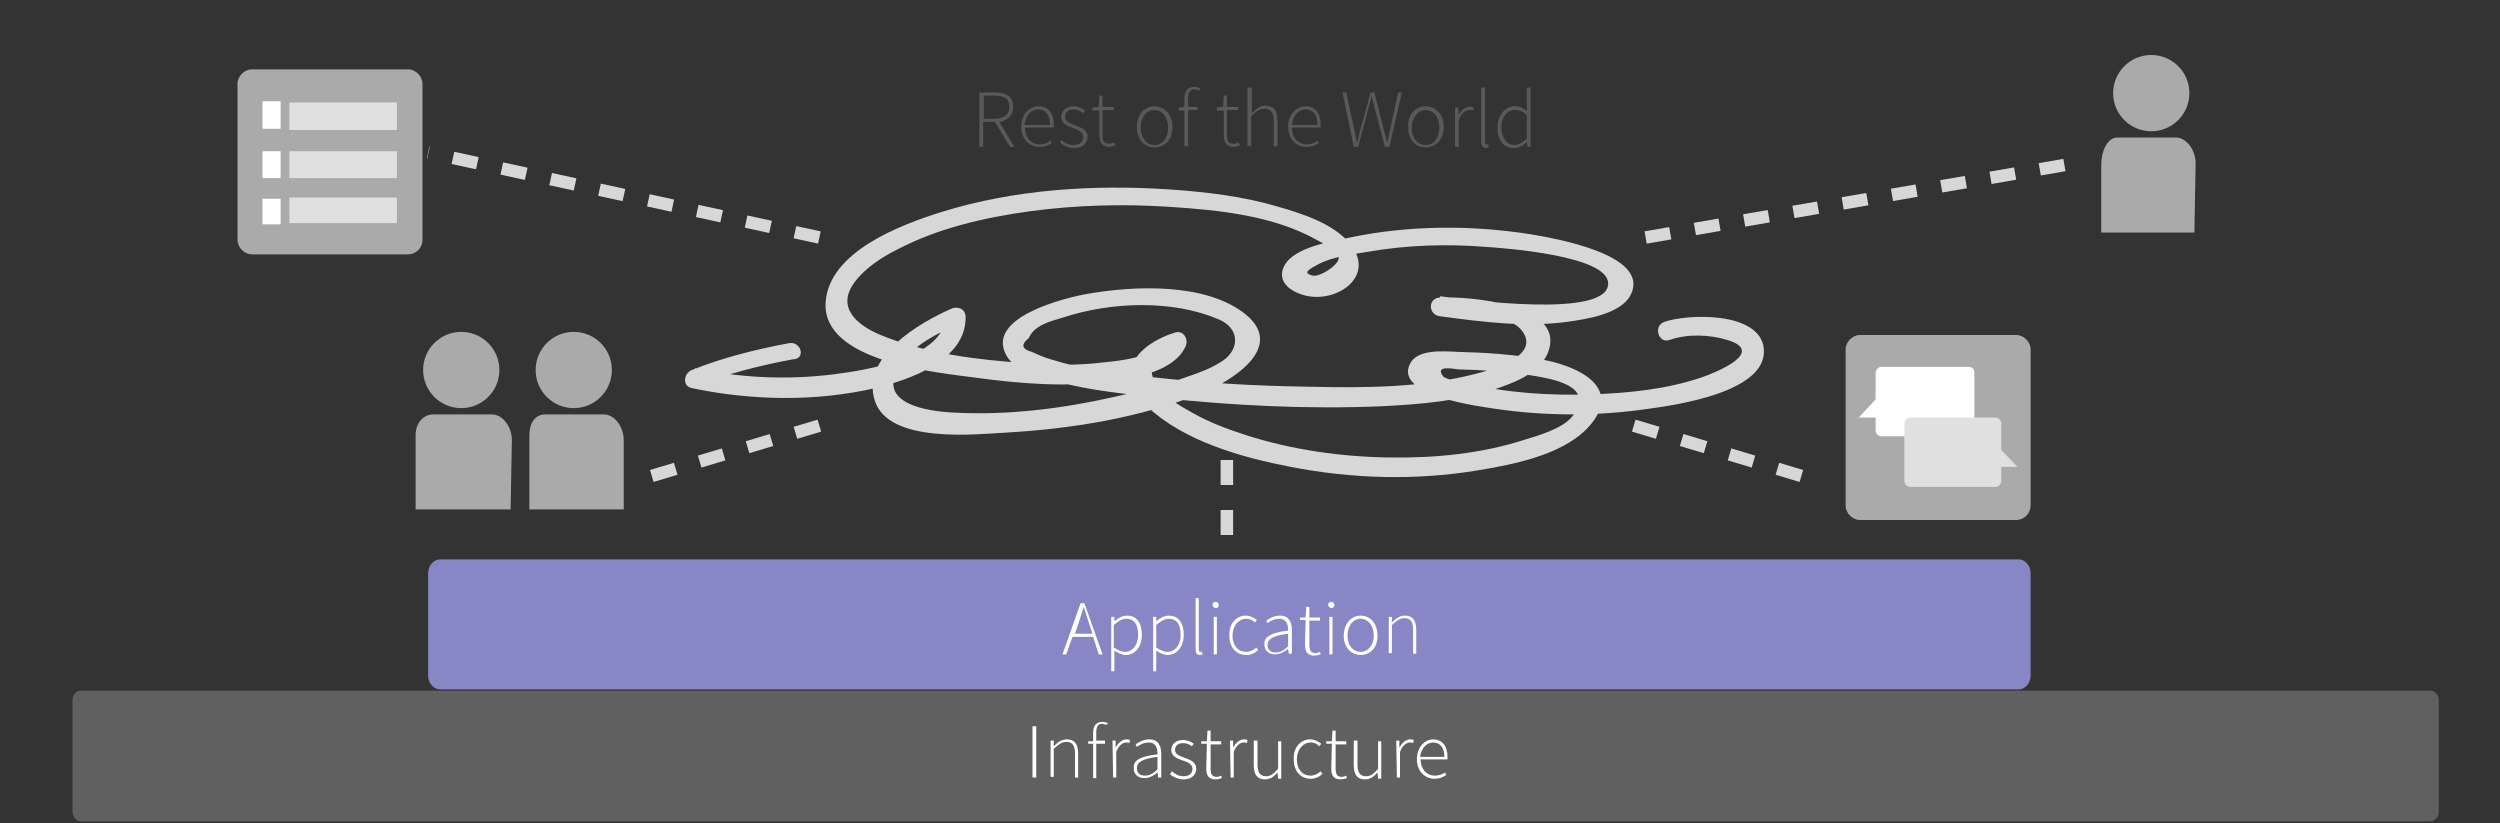 <?xml version="1.0" encoding="utf-8"?>
<!-- Generator: Adobe Illustrator 19.2.0, SVG Export Plug-In . SVG Version: 6.00 Build 0)  -->
<svg version="1.1" id="Layer_1" xmlns="http://www.w3.org/2000/svg" xmlns:xlink="http://www.w3.org/1999/xlink" x="0px" y="0px"
	 viewBox="0 0 400 131.7" style="enable-background:new 0 0 400 131.7;" xml:space="preserve">
<rect x="0" y="0" width="400" height="131.7" fill="#333333" stroke="none"/>
<style type="text/css">
	.st0{fill:#606060;}
	.st1{fill:#8787C6;}
	.st2{fill:#FFFFFF;}
	.st3{fill:#D7D7D7;}
	.st4{fill:#AAAAAA;}
	.st5{fill:#595959;}
	.st6{fill:none;stroke:#D7D7D7;stroke-width:2;stroke-miterlimit:10;stroke-dasharray:4;}
	.st7{fill:#E0E0E0;}
</style>
<path class="st0" d="M12.9,110.5h376c0.7,0,1.3,0.7,1.3,1.5v17.9c0,0.8-0.6,1.5-1.3,1.5h-376c-0.7,0-1.3-0.7-1.3-1.5V112
	C11.6,111.2,12.2,110.5,12.9,110.5z"/>
<path class="st1" d="M70.4,89.5H323c1,0,1.9,1,1.9,2.2v16.4c0,1.2-0.9,2.2-1.9,2.2H70.4c-1,0-1.9-1-1.9-2.2V91.7
	C68.5,90.5,69.4,89.5,70.4,89.5z"/>
<g>
	<path class="st2" d="M165.2,116.2h0.6v8.2h-0.6V116.2z"/>
	<path class="st2" d="M168.1,118.5h0.5v0.9l0,0c0.6-0.6,1.2-1.1,2.1-1.1c1.2,0,1.8,0.7,1.8,2.3v3.8H172v-3.8c0-1.3-0.4-1.9-1.4-1.9
		c-0.7,0-1.2,0.4-2,1.1v4.5h-0.5L168.1,118.5L168.1,118.5z"/>
	<path class="st2" d="M177,116c-0.2-0.1-0.5-0.2-0.7-0.2c-0.6,0-0.9,0.5-0.9,1.4v1.3h1.4v0.5h-1.4v5.5h-0.5V119h-0.8v-0.4h0.8v-1.3
		c0-1.2,0.5-1.8,1.5-1.8c0.3,0,0.6,0.1,0.9,0.2L177,116z"/>
	<path class="st2" d="M178,118.5h0.5v1.1l0,0c0.4-0.7,1-1.3,1.7-1.3c0.2,0,0.4,0,0.6,0.1l-0.1,0.5c-0.2-0.1-0.3-0.1-0.5-0.1
		c-0.5,0-1.2,0.4-1.6,1.5v4.1h-0.5L178,118.5L178,118.5z"/>
	<path class="st2" d="M185.2,120.7c0-0.9-0.2-1.9-1.4-1.9c-0.8,0-1.5,0.4-1.9,0.7l-0.2-0.4c0.4-0.3,1.2-0.8,2.2-0.8
		c1.4,0,1.9,1,1.9,2.3v3.8h-0.5l-0.1-0.8l0,0c-0.6,0.5-1.3,0.9-2.1,0.9c-0.9,0-1.7-0.5-1.7-1.6C181.3,121.6,182.5,121,185.2,120.7z
		 M183.2,124.1c0.7,0,1.3-0.3,2-1v-2c-2.5,0.3-3.3,0.9-3.3,1.8S182.5,124.1,183.2,124.1z"/>
	<path class="st2" d="M187.5,123.4c0.5,0.4,1,0.8,1.9,0.8s1.4-0.5,1.4-1.2s-0.8-1.1-1.5-1.3c-0.9-0.3-1.9-0.7-1.9-1.7
		c0-0.9,0.7-1.6,1.9-1.6c0.6,0,1.3,0.3,1.7,0.6l-0.3,0.4c-0.4-0.3-0.8-0.5-1.4-0.5c-0.9,0-1.3,0.5-1.3,1.1c0,0.7,0.7,0.9,1.4,1.2
		c0.9,0.3,2,0.7,2,1.8c0,0.9-0.7,1.7-2,1.7c-0.9,0-1.7-0.4-2.2-0.8L187.5,123.4z"/>
	<path class="st2" d="M193.1,119h-0.9v-0.4h0.9l0.1-1.7h0.5v1.7h1.7v0.5h-1.7v3.9c0,0.8,0.2,1.3,1,1.3c0.2,0,0.5-0.1,0.7-0.2
		l0.1,0.4c-0.3,0.1-0.7,0.2-1,0.2c-1.2,0-1.5-0.7-1.5-1.8L193.1,119L193.1,119z"/>
	<path class="st2" d="M196.8,118.5h0.5v1.1l0,0c0.4-0.7,1-1.3,1.7-1.3c0.2,0,0.4,0,0.6,0.1l-0.1,0.5c-0.2-0.1-0.3-0.1-0.5-0.1
		c-0.5,0-1.2,0.4-1.6,1.5v4.1h-0.5L196.8,118.5L196.8,118.5z"/>
	<path class="st2" d="M200.7,118.5h0.5v3.8c0,1.3,0.4,1.9,1.4,1.9c0.7,0,1.2-0.4,1.9-1.2v-4.4h0.5v6h-0.5l-0.1-1l0,0
		c-0.6,0.7-1.2,1.1-2,1.1c-1.2,0-1.8-0.7-1.8-2.3v-3.9H200.7z"/>
	<path class="st2" d="M209.6,118.3c0.8,0,1.4,0.4,1.8,0.7l-0.3,0.4c-0.4-0.4-0.8-0.6-1.4-0.6c-1.2,0-2.2,1.1-2.2,2.7
		s0.9,2.6,2.2,2.6c0.6,0,1.2-0.3,1.6-0.7l0.3,0.4c-0.5,0.5-1.1,0.8-1.9,0.8c-1.5,0-2.7-1.1-2.7-3.1
		C206.9,119.5,208.2,118.3,209.6,118.3z"/>
	<path class="st2" d="M213.1,119h-0.9v-0.4h0.9l0.1-1.7h0.5v1.7h1.7v0.5h-1.7v3.9c0,0.8,0.2,1.3,1,1.3c0.2,0,0.5-0.1,0.7-0.2
		l0.1,0.4c-0.3,0.1-0.7,0.2-1,0.2c-1.2,0-1.5-0.7-1.5-1.8L213.1,119L213.1,119z"/>
	<path class="st2" d="M216.7,118.5h0.5v3.8c0,1.3,0.4,1.9,1.4,1.9c0.7,0,1.2-0.4,1.9-1.2v-4.4h0.5v6h-0.5l-0.1-1l0,0
		c-0.6,0.7-1.2,1.1-2,1.1c-1.2,0-1.8-0.7-1.8-2.3v-3.9H216.7z"/>
	<path class="st2" d="M223.4,118.5h0.5v1.1l0,0c0.4-0.7,1-1.3,1.7-1.3c0.2,0,0.4,0,0.6,0.1l-0.1,0.5c-0.2-0.1-0.3-0.1-0.5-0.1
		c-0.5,0-1.2,0.4-1.6,1.5v4.1h-0.5L223.4,118.5L223.4,118.5z"/>
	<path class="st2" d="M229.3,118.3c1.4,0,2.3,1,2.3,2.8c0,0.1,0,0.3,0,0.4h-4.3c0,1.5,0.9,2.6,2.3,2.6c0.6,0,1.2-0.2,1.6-0.5
		l0.2,0.4c-0.5,0.3-1,0.6-1.9,0.6c-1.5,0-2.8-1.2-2.8-3.1C226.7,119.5,228,118.3,229.3,118.3z M231.1,121.1c0-1.5-0.7-2.3-1.8-2.3
		c-1,0-1.9,0.9-2.1,2.3H231.1z"/>
</g>
<g>
	<path class="st2" d="M174.9,101.9h-3.3l-1,2.8H170l2.9-8.2h0.6l2.9,8.2h-0.6L174.9,101.9z M174.8,101.4l-0.5-1.5
		c-0.3-1-0.6-1.8-0.9-2.8l0,0c-0.3,1-0.6,1.9-0.9,2.8l-0.5,1.5H174.8z"/>
	<path class="st2" d="M178.3,105.2v2.2h-0.5v-8.7h0.5v0.7l0,0c0.6-0.5,1.3-0.9,2-0.9c1.6,0,2.4,1.2,2.4,3.1c0,2-1.2,3.2-2.6,3.2
		c-0.6,0-1.2-0.3-1.8-0.7L178.3,105.2L178.3,105.2z M180,104.3c1.2,0,2.1-1.1,2.1-2.7c0-1.5-0.5-2.6-1.9-2.6c-0.6,0-1.2,0.3-2,1v3.6
		C178.9,104.1,179.6,104.3,180,104.3z"/>
	<path class="st2" d="M185,105.2v2.2h-0.5v-8.7h0.5v0.7l0,0c0.6-0.5,1.3-0.9,2-0.9c1.6,0,2.4,1.2,2.4,3.1c0,2-1.2,3.2-2.6,3.2
		c-0.6,0-1.2-0.3-1.8-0.7L185,105.2L185,105.2z M186.8,104.3c1.2,0,2.1-1.1,2.1-2.7c0-1.5-0.5-2.6-1.9-2.6c-0.6,0-1.2,0.3-2,1v3.6
		C185.7,104.1,186.4,104.3,186.8,104.3z"/>
	<path class="st2" d="M191.3,95.7h0.5v8.2c0,0.3,0.1,0.4,0.3,0.4c0.1,0,0.1,0,0.2,0l0.1,0.4c-0.1,0-0.2,0.1-0.4,0.1
		c-0.5,0-0.7-0.3-0.7-0.9L191.3,95.7L191.3,95.7z"/>
	<path class="st2" d="M194,96.8c0-0.3,0.2-0.5,0.5-0.5s0.5,0.2,0.5,0.5s-0.2,0.5-0.5,0.5C194.2,97.2,194,97,194,96.8z M194.2,98.7
		h0.5v6h-0.5V98.7z"/>
	<path class="st2" d="M199.3,98.5c0.8,0,1.4,0.4,1.8,0.7l-0.3,0.4c-0.4-0.4-0.8-0.6-1.4-0.6c-1.2,0-2.2,1.1-2.2,2.7s0.9,2.6,2.2,2.6
		c0.6,0,1.2-0.3,1.6-0.7l0.3,0.4c-0.5,0.5-1.1,0.8-1.9,0.8c-1.5,0-2.7-1.1-2.7-3.1C196.6,99.7,197.9,98.5,199.3,98.5z"/>
	<path class="st2" d="M206.1,100.9c0-0.9-0.2-1.9-1.4-1.9c-0.8,0-1.5,0.4-1.9,0.7l-0.2-0.4c0.4-0.3,1.2-0.8,2.2-0.8
		c1.4,0,1.9,1,1.9,2.3v3.8h-0.5l-0.1-0.8l0,0c-0.6,0.5-1.3,0.9-2.1,0.9c-0.9,0-1.7-0.5-1.7-1.6C202.2,101.9,203.4,101.2,206.1,100.9
		z M204.1,104.4c0.7,0,1.3-0.3,2-1v-2c-2.5,0.3-3.3,0.9-3.3,1.8C202.8,104,203.4,104.4,204.1,104.4z"/>
	<path class="st2" d="M208.9,99.2H208v-0.4h0.9l0.1-1.7h0.5v1.7h1.7v0.5h-1.7v3.9c0,0.8,0.2,1.3,1,1.3c0.2,0,0.5-0.1,0.7-0.2
		l0.1,0.4c-0.3,0.1-0.7,0.2-1,0.2c-1.2,0-1.5-0.7-1.5-1.8L208.9,99.2L208.9,99.2z"/>
	<path class="st2" d="M212.5,96.8c0-0.3,0.2-0.5,0.5-0.5s0.5,0.2,0.5,0.5s-0.2,0.5-0.5,0.5C212.7,97.2,212.5,97,212.5,96.8z
		 M212.7,98.7h0.5v6h-0.5V98.7z"/>
	<path class="st2" d="M217.7,98.5c1.4,0,2.7,1.1,2.7,3.2c0,2-1.2,3.1-2.7,3.1c-1.4,0-2.7-1.1-2.7-3.1S216.3,98.5,217.7,98.5z
		 M217.7,104.3c1.2,0,2.1-1.1,2.1-2.6c0-1.6-0.9-2.7-2.1-2.7c-1.2,0-2.1,1.1-2.1,2.7C215.6,103.3,216.5,104.3,217.7,104.3z"/>
	<path class="st2" d="M222.2,98.7h0.5v0.9l0,0c0.6-0.6,1.2-1.1,2.1-1.1c1.2,0,1.8,0.7,1.8,2.3v3.8h-0.5v-3.8c0-1.3-0.4-1.9-1.4-1.9
		c-0.7,0-1.2,0.4-2,1.1v4.5h-0.5L222.2,98.7L222.2,98.7z"/>
</g>
<g>
	<g>
		<path class="st3" d="M126.3,54.9c-5.4,1-10.6,2.3-15.6,4.3c-1.3,0.5-1.6,2.6,0,2.9c9.5,2,19.8,2.2,29.3,0
			c5.4-1.3,14.6-4.4,14.5-11.4c0-1.2-1.2-1.8-2.3-1.3c-5,2.2-14.6,7.7-12.2,14.8c2.3,6.8,16,5.3,21.2,5c10.4-0.6,21.4-2.4,31.1-6.3
			c4.7-1.9,13.5-7.3,7-12.6c-6.3-5.1-17.8-4.6-25.2-3.3c-3.6,0.6-16.7,3.8-13,10c1.5,2.5,5.6,3.5,8.2,4.1c5.2,1.4,10.6,1.9,15.9,2.5
			c11.9,1.3,24,1.9,35.9,1.4c6-0.3,12.2-0.8,18-2.7c3-1,7.1-2.5,8.5-5.7c3.4-8.1-13-9.2-17.2-9c-2,0.1-1.9,2.8,0,3
			c6.7,0.9,13.6,1.8,20.3,0.9c2.9-0.4,8.6-1.2,10.2-4.3c3.3-6.5-12.4-9.1-15.9-9.7c-9.4-1.5-19.5-1.5-29,0.5
			c-2.8,0.6-8.9,1.5-10.5,4.5c-1.2,2.3,0.6,3.9,2.7,4.6c5.2,1.8,12.2-2.7,7.8-8.1c-2.6-3.2-7.6-4.8-11.4-5.9
			c-5.7-1.7-11.7-2.4-17.6-2.8c-12.1-0.8-24.7,0-36.3,3.6c-6.4,2-18.1,6.3-18.6,14.5c-0.6,9.5,17.8,11.2,23.8,12
			c7.3,1,14.8,1.6,22.1,0.6c3.8-0.6,9.9-1.6,11.7-5.6c0.5-1.1-0.3-2.6-1.7-2.2c-6,1.9-10,6.5-4.5,11.8c5.9,5.6,15.2,8.2,23,9.7
			c9.8,1.9,19.8,2.2,29.7,0.6c6-1,14.9-2.6,18.8-8c4.3-6.1-3.8-9-8.4-9.8c-4.4-0.8-9-1.1-13.4-1.2c-2.2-0.1-6.4-0.5-7.6,1.9
			c-2.6,5.1,11,6.8,13.6,7.2c8.1,1.2,16.4,1.2,24.6,0c4.4-0.6,19.2-2.7,18.4-9.7c-0.7-5.9-12.2-5.5-15.9-4.2c-1.8,0.6-1,3.5,0.8,2.9
			c2.9-1,6.3-0.9,9.3,0c6.2,1.9-1.8,5.2-4.2,6c-5.6,1.9-11.7,2.5-17.6,2.7c-6.7,0.2-13.5-0.2-20-1.8c-0.5-0.1-3.4-0.6-3.7-1.1
			c-1.4-1.8,1.6-1.2,2.4-1.1c3.8,0.1,7.6,0.3,11.3,0.9c3,0.5,11,1.5,7,6.6c-1.6,2-5.5,3.1-7.8,3.8c-6.9,2.2-14.2,2.9-21.4,2.8
			c-7.7-0.1-15.5-1.2-22.8-3.5c-3.1-1-6.1-2.1-8.9-3.7c-1.1-0.6-2.1-1.2-3.1-1.9c-2.2-1.1-3.3-2.9-3.4-5.4c1.3-1.5,2.9-2.4,4.8-2.8
			c-0.6-0.7-1.1-1.5-1.7-2.2c-1.5,3.3-7.7,4-10.9,4.3c-4,0.5-8.1,0.4-12.1,0.1c-7.8-0.5-16.1-1.5-23.4-4.5c-3.6-1.5-7.2-4.3-4.2-8.4
			c1.7-2.3,4.3-4,6.9-5.3c6.5-3.4,13.9-5.1,21.2-6.1c7.4-1,15-1.2,22.4-0.7c7.8,0.5,16.6,1.4,23.5,5.3c0.8,0.4,3.6,1.9,3.5,2.9
			c-0.1,1.2-3,3-4.1,2.8c-2-0.4-0.3-1.2,0.8-1.8c2.2-1.2,5.4-1.6,7.9-2c6.2-1.1,12.6-1.3,18.9-0.8c3.1,0.2,19.5,1.4,19.6,5.8
			c0.2,5.8-22.9,2.6-26.9,2.1c0,1,0,2,0,3c3.1-0.2,10.8-0.5,13.1,2.5c3.7,4.8-8,7.1-10.4,7.6c-8.9,1.8-18.2,1.5-27.2,1.3
			c-8.2-0.2-16.4-0.8-24.5-1.8c-4.3-0.5-8.8-1.1-12.9-2.4c-1.2-0.3-2.3-0.8-3.4-1.3c-1.6-0.4-1.8-1.2-0.5-2.2
			c0.9-2.1,3.5-2.7,5.5-3.3c7.6-2.5,17.4-2.9,24.9,0.3c3.4,1.4,3.5,5,0.2,6.9c-1.6,1-3.5,1.7-5.3,2.3c-3.8,1.4-7.7,2.3-11.6,3.2
			c-8.4,1.9-17.3,3-25.9,2.5c-4-0.2-12.3-1.4-8.5-7.4c2.1-3.4,6.2-5.3,9.7-6.9c-0.8-0.4-1.5-0.9-2.3-1.3c0.1,6.9-13.1,8.9-18,9.5
			c-7.3,0.9-14.8,0.6-22.1-1c0,1,0,1.9,0,2.9c5.1-2,10.3-3.3,15.6-4.3C129,57.5,128.2,54.6,126.3,54.9L126.3,54.9z"/>
	</g>
</g>
<g>
	<circle class="st4" cx="91.8" cy="59.2" r="6.1"/>
	<g>
		<path class="st4" d="M99.8,70.4c0-2-1.4-4.1-3.2-4.1h-9.3c-1.7,0-2.6,1.4-2.6,3.3v11.9h15.1L99.8,70.4L99.8,70.4z"/>
	</g>
</g>
<g>
	<circle class="st4" cx="73.8" cy="59.2" r="6.1"/>
	<g>
		<path class="st4" d="M81.9,70.4c0-2-1.4-4.1-3.2-4.1h-9.3c-1.7,0-2.9,1.4-2.9,3.3v11.9h15.2L81.9,70.4L81.9,70.4z"/>
	</g>
</g>
<g>
	<circle class="st4" cx="344.2" cy="14.9" r="6.1"/>
	<g>
		<path class="st4" d="M351.3,26.1c0-2-1.4-4.1-3.2-4.1h-9.3c-1.7,0-2.6,2.3-2.6,4.4v10.8h14.9L351.3,26.1L351.3,26.1z"/>
	</g>
</g>
<g>
	<path class="st5" d="M161.6,23.5l-2.4-4h-1.9v4h-0.6v-8.7h2.5c1.7,0,2.9,0.6,2.9,2.3c0,1.4-0.9,2.2-2.2,2.4l2.4,4H161.6z M159.1,19
		c1.5,0,2.4-0.6,2.4-1.9c0-1.3-0.8-1.8-2.4-1.8h-1.7V19H159.1z"/>
	<path class="st5" d="M166.2,17c1.5,0,2.4,1.1,2.4,2.9c0,0.2,0,0.3,0,0.5H164c0,1.6,1,2.7,2.4,2.7c0.7,0,1.2-0.2,1.7-0.6l0.2,0.4
		c-0.5,0.3-1.1,0.6-2,0.6c-1.6,0-2.9-1.2-2.9-3.3C163.4,18.3,164.7,17,166.2,17z M168,20c0-1.6-0.7-2.5-1.9-2.5
		c-1.1,0-2,0.9-2.2,2.5H168z"/>
	<path class="st5" d="M169.8,22.4c0.5,0.4,1.1,0.8,2,0.8c1,0,1.5-0.6,1.5-1.3c0-0.8-0.8-1.1-1.5-1.4c-1-0.3-2-0.7-2-1.8
		c0-0.9,0.7-1.7,2-1.7c0.7,0,1.3,0.3,1.8,0.7l-0.3,0.4c-0.4-0.3-0.9-0.6-1.5-0.6c-1,0-1.4,0.6-1.4,1.2c0,0.7,0.7,1,1.5,1.3
		c1,0.4,2.1,0.7,2.1,1.9c0,1-0.8,1.8-2.1,1.8c-0.9,0-1.8-0.4-2.3-0.9L169.8,22.4z"/>
	<path class="st5" d="M175.8,17.7h-1v-0.5l1-0.1l0.1-1.8h0.5v1.8h1.8v0.5h-1.8v4.1c0,0.8,0.2,1.3,1.1,1.3c0.2,0,0.6-0.1,0.8-0.2
		l0.2,0.5c-0.4,0.1-0.8,0.2-1,0.2c-1.2,0-1.6-0.8-1.6-1.9v-3.9H175.8z"/>
	<path class="st5" d="M184.7,17c1.5,0,2.9,1.2,2.9,3.3s-1.3,3.3-2.9,3.3c-1.5,0-2.8-1.2-2.8-3.3S183.2,17,184.7,17z M184.7,23.2
		c1.3,0,2.2-1.1,2.2-2.8c0-1.7-1-2.8-2.2-2.8c-1.3,0-2.2,1.2-2.2,2.8C182.5,22,183.4,23.2,184.7,23.2z"/>
	<path class="st5" d="M191.9,14.5c-0.3-0.1-0.5-0.2-0.8-0.2c-0.7,0-1,0.5-1,1.4v1.4h1.5v0.5h-1.5v5.8h-0.6v-5.7h-0.9v-0.5l0.9-0.1
		v-1.3c0-1.3,0.6-1.9,1.6-1.9c0.3,0,0.6,0.1,0.9,0.2L191.9,14.5z"/>
	<path class="st5" d="M195.7,17.7h-1v-0.5l1-0.1l0.1-1.8h0.5v1.8h1.8v0.5h-1.8v4.1c0,0.8,0.2,1.3,1.1,1.3c0.2,0,0.6-0.1,0.8-0.2
		l0.2,0.5c-0.4,0.1-0.8,0.2-1,0.2c-1.2,0-1.6-0.8-1.6-1.9v-3.9H195.7z"/>
	<path class="st5" d="M199.7,14h0.6v2.7v1.4c0.7-0.7,1.3-1.2,2.2-1.2c1.3,0,1.9,0.8,1.9,2.4v4.1h-0.6v-4c0-1.3-0.4-2-1.5-2
		c-0.8,0-1.3,0.4-2.1,1.2v4.8h-0.6V14H199.7z"/>
	<path class="st5" d="M208.9,17c1.5,0,2.4,1.1,2.4,2.9c0,0.2,0,0.3,0,0.5h-4.6c0,1.6,1,2.7,2.4,2.7c0.7,0,1.2-0.2,1.7-0.6l0.2,0.4
		c-0.5,0.3-1.1,0.6-2,0.6c-1.6,0-2.9-1.2-2.9-3.3C206.1,18.3,207.5,17,208.9,17z M210.8,20c0-1.6-0.7-2.5-1.9-2.5
		c-1.1,0-2,0.9-2.2,2.5H210.8z"/>
	<path class="st5" d="M214.8,14.8h0.6l1.1,5.1c0.2,1,0.4,1.9,0.6,2.8h0.1c0.2-0.9,0.4-1.9,0.7-2.8l1.4-5.1h0.6l1.3,5.1
		c0.2,1,0.5,1.9,0.7,2.8h0.1c0.2-1,0.4-1.9,0.6-2.8l1.1-5.1h0.6l-2,8.7h-0.7l-1.6-6c-0.2-0.7-0.3-1.3-0.5-2h-0.1
		c-0.1,0.7-0.3,1.3-0.5,2l-1.6,6h-0.7L214.8,14.8z"/>
	<path class="st5" d="M228.1,17c1.5,0,2.9,1.2,2.9,3.3s-1.3,3.3-2.9,3.3c-1.5,0-2.8-1.2-2.8-3.3C225.2,18.2,226.6,17,228.1,17z
		 M228.1,23.2c1.3,0,2.2-1.1,2.2-2.8c0-1.7-1-2.8-2.2-2.8s-2.2,1.2-2.2,2.8C225.8,22,226.8,23.2,228.1,23.2z"/>
	<path class="st5" d="M232.8,17.2h0.5l0.1,1.2l0,0c0.4-0.8,1-1.3,1.8-1.3c0.2,0,0.4,0,0.6,0.1l-0.1,0.5c-0.2-0.1-0.3-0.1-0.6-0.1
		c-0.6,0-1.2,0.4-1.7,1.6v4.3h-0.6V17.2z"/>
	<path class="st5" d="M237,14h0.6v8.7c0,0.3,0.1,0.4,0.3,0.4c0.1,0,0.1,0,0.2,0l0.1,0.5c-0.1,0-0.2,0.1-0.4,0.1
		c-0.5,0-0.8-0.3-0.8-1L237,14L237,14z"/>
	<path class="st5" d="M242.4,17c0.8,0,1.3,0.3,1.9,0.8v-1.2V14h0.6v9.5h-0.5l-0.1-0.8l0,0c-0.5,0.5-1.2,1-2.1,1
		c-1.6,0-2.6-1.2-2.6-3.3C239.6,18.3,240.9,17,242.4,17z M242.3,23.2c0.7,0,1.3-0.4,2-1v-3.8c-0.7-0.6-1.2-0.8-1.9-0.8
		c-1.3,0-2.2,1.2-2.2,2.8C240.3,22,241,23.2,242.3,23.2z"/>
</g>
<line class="st6" x1="196.3" y1="73.6" x2="196.3" y2="89.1"/>
<line class="st6" x1="263.3" y1="38" x2="331.5" y2="26.2"/>
<line class="st6" x1="261.4" y1="68.1" x2="288.7" y2="76.3"/>
<line class="st6" x1="131.1" y1="38" x2="68.5" y2="24.4"/>
<line class="st6" x1="131.1" y1="68.1" x2="103.8" y2="76.3"/>
<g>
	<path class="st4" d="M322.6,83.2h-25c-1.2,0-2.3-1.1-2.3-2.3v-25c0-1.2,1.1-2.3,2.3-2.3h25c1.2,0,2.3,1.1,2.3,2.3v25
		C324.9,82.1,323.9,83.2,322.6,83.2z"/>
	<g>
		<path class="st2" d="M315,58.7h-14c-0.5,0-0.9,0.5-0.9,0.9v4.3l-2.7,2.9h2.7v2.1c0,0.5,0.5,0.9,0.9,0.9h14c0.5,0,0.9-0.5,0.9-0.9
			v-9.3C315.9,59,315.5,58.7,315,58.7z"/>
		<path class="st7" d="M322.8,74.7l-2.6-2.7v-4.3c0-0.5-0.5-0.9-0.9-0.9h-13.7c-0.5,0-0.9,0.5-0.9,0.9v9.3c0,0.5,0.5,0.9,0.9,0.9
			h13.7c0.5,0,0.9-0.5,0.9-0.9v-2.3C320.2,74.7,322.8,74.7,322.8,74.7z"/>
	</g>
</g>
<path class="st4" d="M65.3,40.7h-25c-1.2,0-2.3-1.1-2.3-2.3v-25c0-1.2,1.1-2.3,2.3-2.3h25c1.2,0,2.3,1.1,2.3,2.3v25
	C67.6,39.7,66.5,40.7,65.3,40.7z"/>
<rect x="42" y="16.2" class="st2" width="2.9" height="4.4"/>
<rect x="46.3" y="16.4" class="st7" width="17.2" height="4.4"/>
<rect x="42" y="24.2" class="st2" width="2.9" height="4.3"/>
<rect x="46.3" y="24.2" class="st7" width="17.2" height="4.3"/>
<rect x="42" y="31.8" class="st2" width="2.9" height="4.1"/>
<rect x="46.3" y="31.6" class="st7" width="17.2" height="4.1"/>
</svg>
